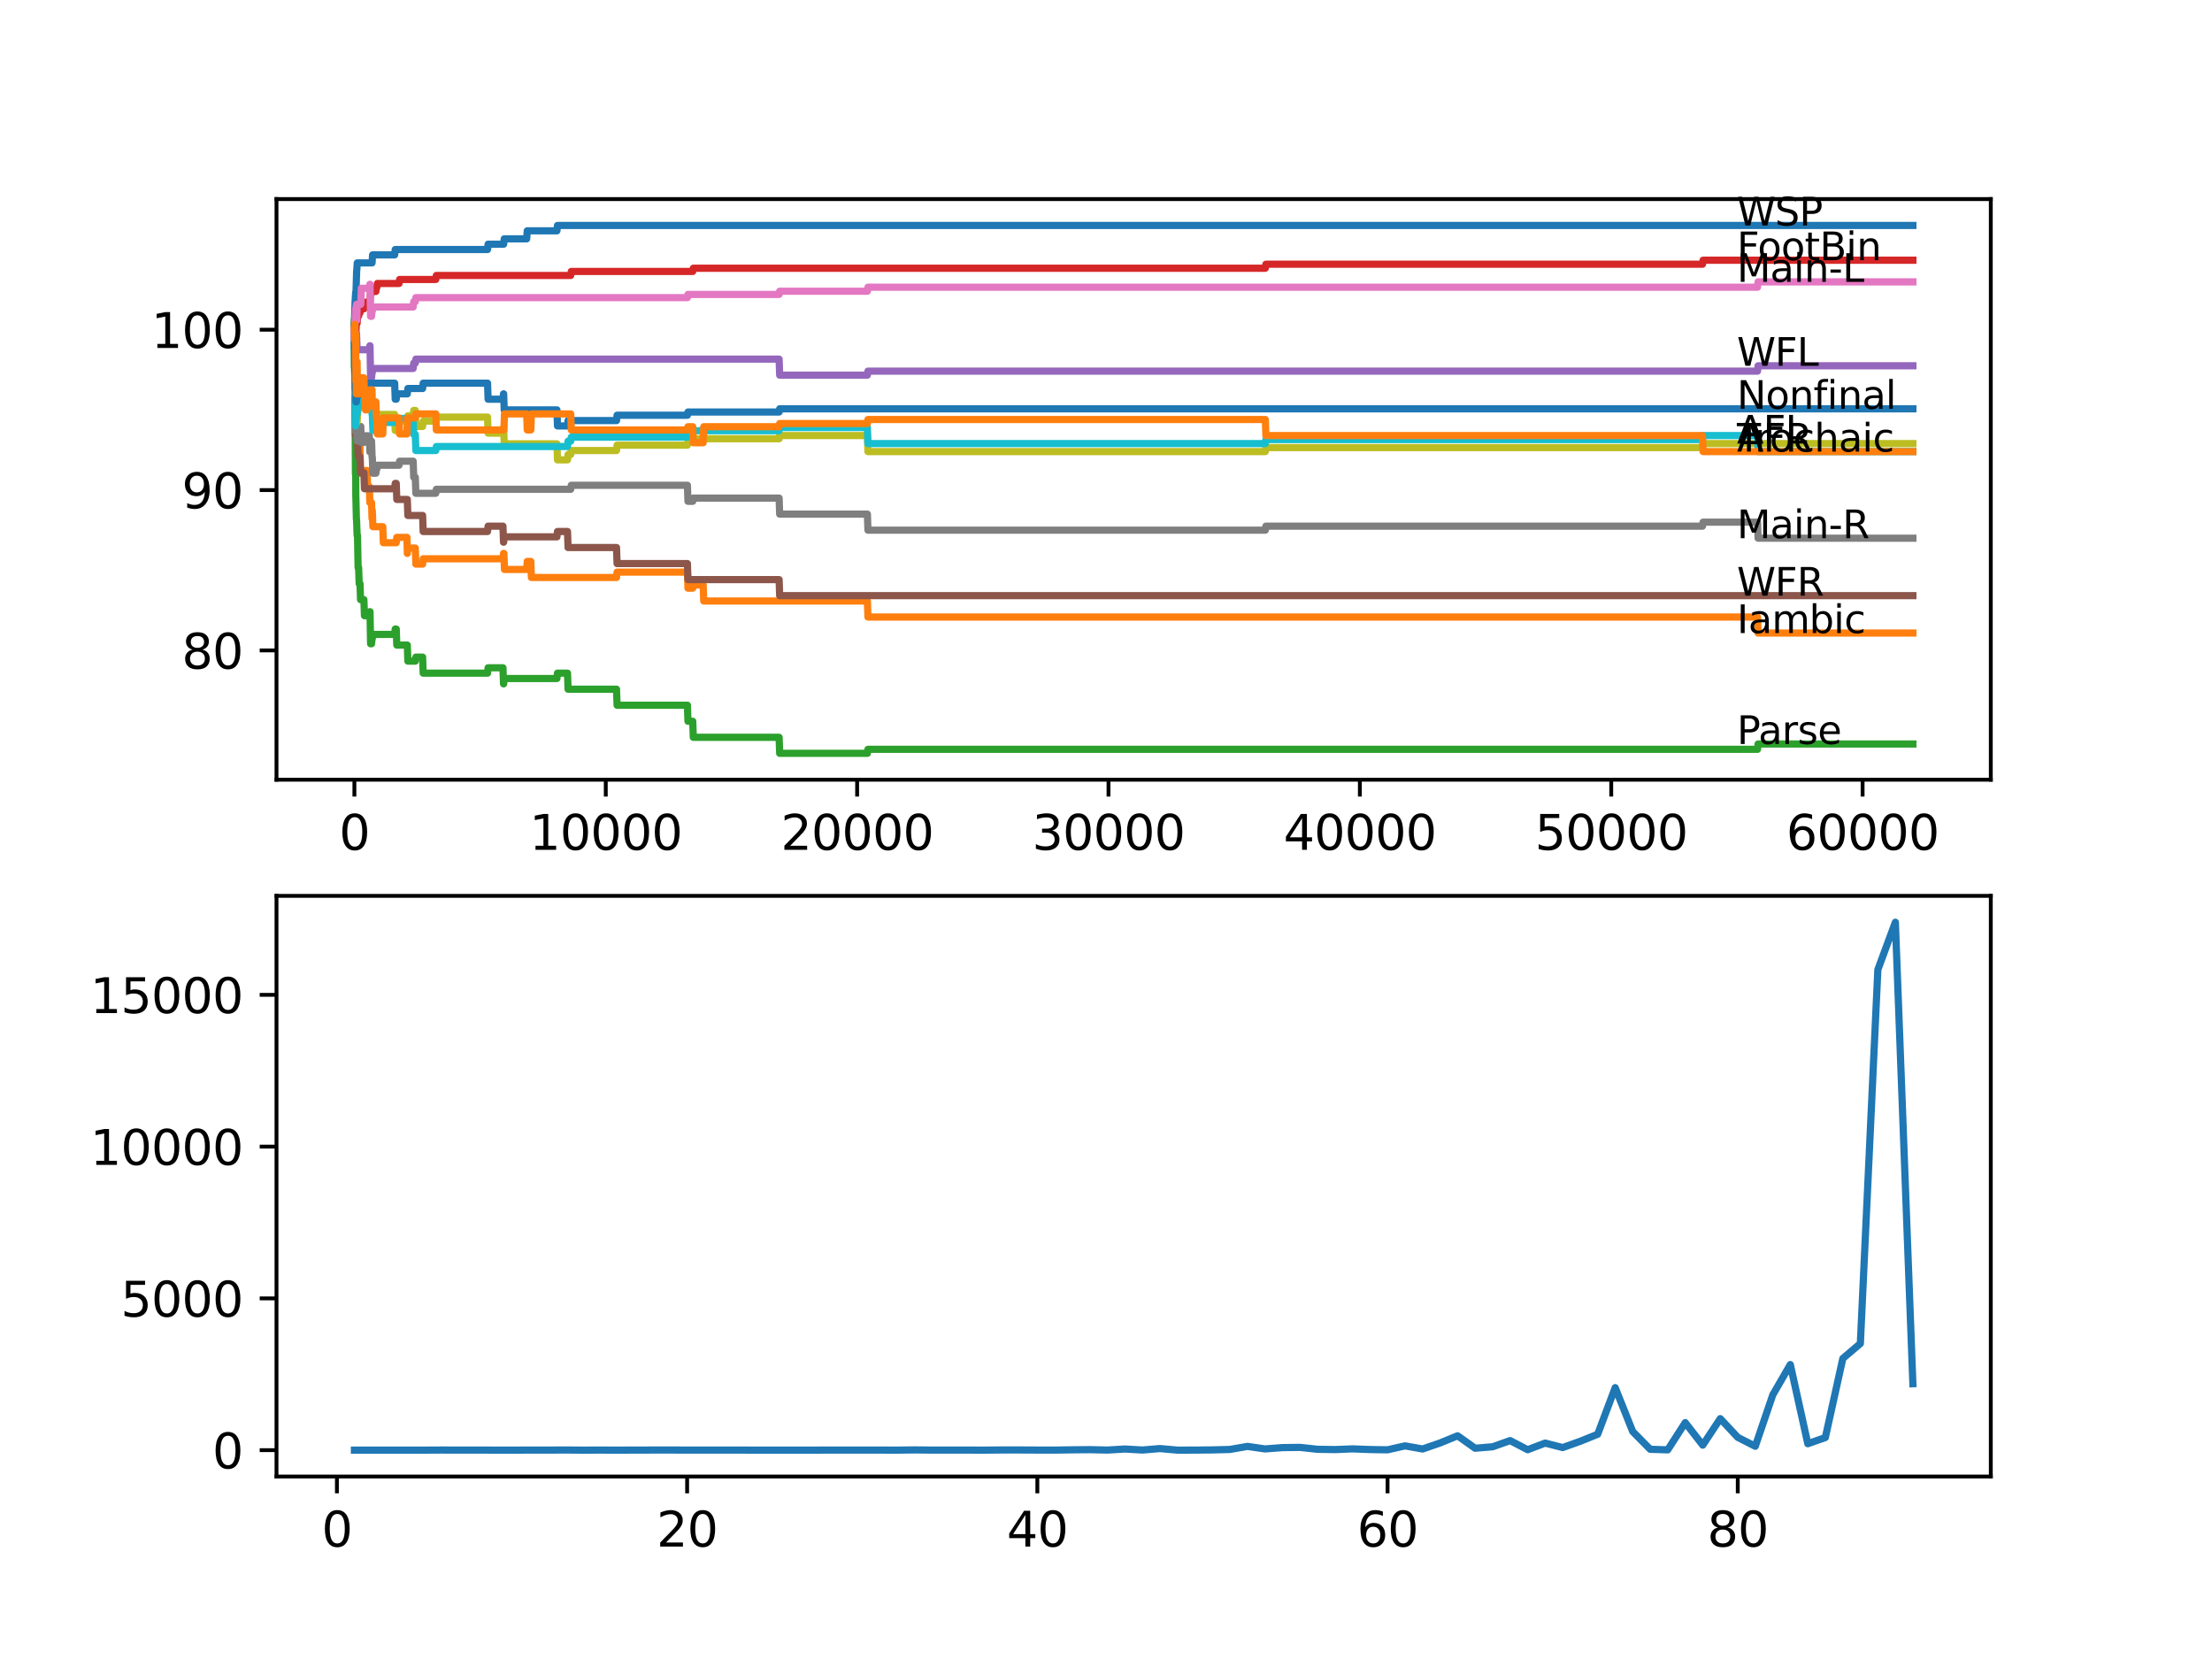 <?xml version="1.0" encoding="utf-8" standalone="no"?>
<!DOCTYPE svg PUBLIC "-//W3C//DTD SVG 1.1//EN"
  "http://www.w3.org/Graphics/SVG/1.1/DTD/svg11.dtd">
<svg xmlns:xlink="http://www.w3.org/1999/xlink" width="460.8pt" height="345.6pt" viewBox="0 0 460.8 345.6" xmlns="http://www.w3.org/2000/svg" version="1.1">
 <defs>
  <style type="text/css">*{stroke-linejoin: round; stroke-linecap: butt}</style>
 </defs>
 <g id="figure_1">
  <g id="patch_1">
   <path d="M 0 345.6 
L 460.8 345.6 
L 460.8 0 
L 0 0 
z
" style="fill: #ffffff"/>
  </g>
  <g id="axes_1">
   <g id="patch_2">
    <path d="M 57.6 162.432 
L 414.72 162.432 
L 414.72 41.472 
L 57.6 41.472 
z
" style="fill: #ffffff"/>
   </g>
   <g id="matplotlib.axis_1">
    <g id="xtick_1">
     <g id="line2d_1">
      <defs>
       <path id="m3bd0bff262" d="M 0 0 
L 0 3.5 
" style="stroke: #000000; stroke-width: 0.8"/>
      </defs>
      <g>
       <use xlink:href="#m3bd0bff262" x="73.827" y="162.432" style="stroke: #000000; stroke-width: 0.8"/>
      </g>
     </g>
     <g id="text_1">
      <!-- 0 -->
      <g transform="translate(70.646 177.03)scale(0.1 -0.1)">
       <defs>
        <path id="DejaVuSans-30" d="M 2034 4250 
Q 1547 4250 1301 3770 
Q 1056 3291 1056 2328 
Q 1056 1369 1301 889 
Q 1547 409 2034 409 
Q 2525 409 2770 889 
Q 3016 1369 3016 2328 
Q 3016 3291 2770 3770 
Q 2525 4250 2034 4250 
z
M 2034 4750 
Q 2819 4750 3233 4129 
Q 3647 3509 3647 2328 
Q 3647 1150 3233 529 
Q 2819 -91 2034 -91 
Q 1250 -91 836 529 
Q 422 1150 422 2328 
Q 422 3509 836 4129 
Q 1250 4750 2034 4750 
z
" transform="scale(0.016)"/>
       </defs>
       <use xlink:href="#DejaVuSans-30"/>
      </g>
     </g>
    </g>
    <g id="xtick_2">
     <g id="line2d_2">
      <g>
       <use xlink:href="#m3bd0bff262" x="126.192" y="162.432" style="stroke: #000000; stroke-width: 0.8"/>
      </g>
     </g>
     <g id="text_2">
      <!-- 10000 -->
      <g transform="translate(110.286 177.03)scale(0.1 -0.1)">
       <defs>
        <path id="DejaVuSans-31" d="M 794 531 
L 1825 531 
L 1825 4091 
L 703 3866 
L 703 4441 
L 1819 4666 
L 2450 4666 
L 2450 531 
L 3481 531 
L 3481 0 
L 794 0 
L 794 531 
z
" transform="scale(0.016)"/>
       </defs>
       <use xlink:href="#DejaVuSans-31"/>
       <use xlink:href="#DejaVuSans-30" x="63.623"/>
       <use xlink:href="#DejaVuSans-30" x="127.246"/>
       <use xlink:href="#DejaVuSans-30" x="190.869"/>
       <use xlink:href="#DejaVuSans-30" x="254.492"/>
      </g>
     </g>
    </g>
    <g id="xtick_3">
     <g id="line2d_3">
      <g>
       <use xlink:href="#m3bd0bff262" x="178.556" y="162.432" style="stroke: #000000; stroke-width: 0.8"/>
      </g>
     </g>
     <g id="text_3">
      <!-- 20000 -->
      <g transform="translate(162.65 177.03)scale(0.1 -0.1)">
       <defs>
        <path id="DejaVuSans-32" d="M 1228 531 
L 3431 531 
L 3431 0 
L 469 0 
L 469 531 
Q 828 903 1448 1529 
Q 2069 2156 2228 2338 
Q 2531 2678 2651 2914 
Q 2772 3150 2772 3378 
Q 2772 3750 2511 3984 
Q 2250 4219 1831 4219 
Q 1534 4219 1204 4116 
Q 875 4013 500 3803 
L 500 4441 
Q 881 4594 1212 4672 
Q 1544 4750 1819 4750 
Q 2544 4750 2975 4387 
Q 3406 4025 3406 3419 
Q 3406 3131 3298 2873 
Q 3191 2616 2906 2266 
Q 2828 2175 2409 1742 
Q 1991 1309 1228 531 
z
" transform="scale(0.016)"/>
       </defs>
       <use xlink:href="#DejaVuSans-32"/>
       <use xlink:href="#DejaVuSans-30" x="63.623"/>
       <use xlink:href="#DejaVuSans-30" x="127.246"/>
       <use xlink:href="#DejaVuSans-30" x="190.869"/>
       <use xlink:href="#DejaVuSans-30" x="254.492"/>
      </g>
     </g>
    </g>
    <g id="xtick_4">
     <g id="line2d_4">
      <g>
       <use xlink:href="#m3bd0bff262" x="230.921" y="162.432" style="stroke: #000000; stroke-width: 0.8"/>
      </g>
     </g>
     <g id="text_4">
      <!-- 30000 -->
      <g transform="translate(215.015 177.03)scale(0.1 -0.1)">
       <defs>
        <path id="DejaVuSans-33" d="M 2597 2516 
Q 3050 2419 3304 2112 
Q 3559 1806 3559 1356 
Q 3559 666 3084 287 
Q 2609 -91 1734 -91 
Q 1441 -91 1130 -33 
Q 819 25 488 141 
L 488 750 
Q 750 597 1062 519 
Q 1375 441 1716 441 
Q 2309 441 2620 675 
Q 2931 909 2931 1356 
Q 2931 1769 2642 2001 
Q 2353 2234 1838 2234 
L 1294 2234 
L 1294 2753 
L 1863 2753 
Q 2328 2753 2575 2939 
Q 2822 3125 2822 3475 
Q 2822 3834 2567 4026 
Q 2313 4219 1838 4219 
Q 1578 4219 1281 4162 
Q 984 4106 628 3988 
L 628 4550 
Q 988 4650 1302 4700 
Q 1616 4750 1894 4750 
Q 2613 4750 3031 4423 
Q 3450 4097 3450 3541 
Q 3450 3153 3228 2886 
Q 3006 2619 2597 2516 
z
" transform="scale(0.016)"/>
       </defs>
       <use xlink:href="#DejaVuSans-33"/>
       <use xlink:href="#DejaVuSans-30" x="63.623"/>
       <use xlink:href="#DejaVuSans-30" x="127.246"/>
       <use xlink:href="#DejaVuSans-30" x="190.869"/>
       <use xlink:href="#DejaVuSans-30" x="254.492"/>
      </g>
     </g>
    </g>
    <g id="xtick_5">
     <g id="line2d_5">
      <g>
       <use xlink:href="#m3bd0bff262" x="283.285" y="162.432" style="stroke: #000000; stroke-width: 0.8"/>
      </g>
     </g>
     <g id="text_5">
      <!-- 40000 -->
      <g transform="translate(267.379 177.03)scale(0.1 -0.1)">
       <defs>
        <path id="DejaVuSans-34" d="M 2419 4116 
L 825 1625 
L 2419 1625 
L 2419 4116 
z
M 2253 4666 
L 3047 4666 
L 3047 1625 
L 3713 1625 
L 3713 1100 
L 3047 1100 
L 3047 0 
L 2419 0 
L 2419 1100 
L 313 1100 
L 313 1709 
L 2253 4666 
z
" transform="scale(0.016)"/>
       </defs>
       <use xlink:href="#DejaVuSans-34"/>
       <use xlink:href="#DejaVuSans-30" x="63.623"/>
       <use xlink:href="#DejaVuSans-30" x="127.246"/>
       <use xlink:href="#DejaVuSans-30" x="190.869"/>
       <use xlink:href="#DejaVuSans-30" x="254.492"/>
      </g>
     </g>
    </g>
    <g id="xtick_6">
     <g id="line2d_6">
      <g>
       <use xlink:href="#m3bd0bff262" x="335.65" y="162.432" style="stroke: #000000; stroke-width: 0.8"/>
      </g>
     </g>
     <g id="text_6">
      <!-- 50000 -->
      <g transform="translate(319.744 177.03)scale(0.1 -0.1)">
       <defs>
        <path id="DejaVuSans-35" d="M 691 4666 
L 3169 4666 
L 3169 4134 
L 1269 4134 
L 1269 2991 
Q 1406 3038 1543 3061 
Q 1681 3084 1819 3084 
Q 2600 3084 3056 2656 
Q 3513 2228 3513 1497 
Q 3513 744 3044 326 
Q 2575 -91 1722 -91 
Q 1428 -91 1123 -41 
Q 819 9 494 109 
L 494 744 
Q 775 591 1075 516 
Q 1375 441 1709 441 
Q 2250 441 2565 725 
Q 2881 1009 2881 1497 
Q 2881 1984 2565 2268 
Q 2250 2553 1709 2553 
Q 1456 2553 1204 2497 
Q 953 2441 691 2322 
L 691 4666 
z
" transform="scale(0.016)"/>
       </defs>
       <use xlink:href="#DejaVuSans-35"/>
       <use xlink:href="#DejaVuSans-30" x="63.623"/>
       <use xlink:href="#DejaVuSans-30" x="127.246"/>
       <use xlink:href="#DejaVuSans-30" x="190.869"/>
       <use xlink:href="#DejaVuSans-30" x="254.492"/>
      </g>
     </g>
    </g>
    <g id="xtick_7">
     <g id="line2d_7">
      <g>
       <use xlink:href="#m3bd0bff262" x="388.014" y="162.432" style="stroke: #000000; stroke-width: 0.8"/>
      </g>
     </g>
     <g id="text_7">
      <!-- 60000 -->
      <g transform="translate(372.108 177.03)scale(0.1 -0.1)">
       <defs>
        <path id="DejaVuSans-36" d="M 2113 2584 
Q 1688 2584 1439 2293 
Q 1191 2003 1191 1497 
Q 1191 994 1439 701 
Q 1688 409 2113 409 
Q 2538 409 2786 701 
Q 3034 994 3034 1497 
Q 3034 2003 2786 2293 
Q 2538 2584 2113 2584 
z
M 3366 4563 
L 3366 3988 
Q 3128 4100 2886 4159 
Q 2644 4219 2406 4219 
Q 1781 4219 1451 3797 
Q 1122 3375 1075 2522 
Q 1259 2794 1537 2939 
Q 1816 3084 2150 3084 
Q 2853 3084 3261 2657 
Q 3669 2231 3669 1497 
Q 3669 778 3244 343 
Q 2819 -91 2113 -91 
Q 1303 -91 875 529 
Q 447 1150 447 2328 
Q 447 3434 972 4092 
Q 1497 4750 2381 4750 
Q 2619 4750 2861 4703 
Q 3103 4656 3366 4563 
z
" transform="scale(0.016)"/>
       </defs>
       <use xlink:href="#DejaVuSans-36"/>
       <use xlink:href="#DejaVuSans-30" x="63.623"/>
       <use xlink:href="#DejaVuSans-30" x="127.246"/>
       <use xlink:href="#DejaVuSans-30" x="190.869"/>
       <use xlink:href="#DejaVuSans-30" x="254.492"/>
      </g>
     </g>
    </g>
   </g>
   <g id="matplotlib.axis_2">
    <g id="ytick_1">
     <g id="line2d_8">
      <defs>
       <path id="m320daaa78d" d="M 0 0 
L -3.5 0 
" style="stroke: #000000; stroke-width: 0.8"/>
      </defs>
      <g>
       <use xlink:href="#m320daaa78d" x="57.6" y="135.498" style="stroke: #000000; stroke-width: 0.8"/>
      </g>
     </g>
     <g id="text_8">
      <!-- 80 -->
      <g transform="translate(37.875 139.297)scale(0.1 -0.1)">
       <defs>
        <path id="DejaVuSans-38" d="M 2034 2216 
Q 1584 2216 1326 1975 
Q 1069 1734 1069 1313 
Q 1069 891 1326 650 
Q 1584 409 2034 409 
Q 2484 409 2743 651 
Q 3003 894 3003 1313 
Q 3003 1734 2745 1975 
Q 2488 2216 2034 2216 
z
M 1403 2484 
Q 997 2584 770 2862 
Q 544 3141 544 3541 
Q 544 4100 942 4425 
Q 1341 4750 2034 4750 
Q 2731 4750 3128 4425 
Q 3525 4100 3525 3541 
Q 3525 3141 3298 2862 
Q 3072 2584 2669 2484 
Q 3125 2378 3379 2068 
Q 3634 1759 3634 1313 
Q 3634 634 3220 271 
Q 2806 -91 2034 -91 
Q 1263 -91 848 271 
Q 434 634 434 1313 
Q 434 1759 690 2068 
Q 947 2378 1403 2484 
z
M 1172 3481 
Q 1172 3119 1398 2916 
Q 1625 2713 2034 2713 
Q 2441 2713 2670 2916 
Q 2900 3119 2900 3481 
Q 2900 3844 2670 4047 
Q 2441 4250 2034 4250 
Q 1625 4250 1398 4047 
Q 1172 3844 1172 3481 
z
" transform="scale(0.016)"/>
       </defs>
       <use xlink:href="#DejaVuSans-38"/>
       <use xlink:href="#DejaVuSans-30" x="63.623"/>
      </g>
     </g>
    </g>
    <g id="ytick_2">
     <g id="line2d_9">
      <g>
       <use xlink:href="#m320daaa78d" x="57.6" y="102.091" style="stroke: #000000; stroke-width: 0.8"/>
      </g>
     </g>
     <g id="text_9">
      <!-- 90 -->
      <g transform="translate(37.875 105.89)scale(0.1 -0.1)">
       <defs>
        <path id="DejaVuSans-39" d="M 703 97 
L 703 672 
Q 941 559 1184 500 
Q 1428 441 1663 441 
Q 2288 441 2617 861 
Q 2947 1281 2994 2138 
Q 2813 1869 2534 1725 
Q 2256 1581 1919 1581 
Q 1219 1581 811 2004 
Q 403 2428 403 3163 
Q 403 3881 828 4315 
Q 1253 4750 1959 4750 
Q 2769 4750 3195 4129 
Q 3622 3509 3622 2328 
Q 3622 1225 3098 567 
Q 2575 -91 1691 -91 
Q 1453 -91 1209 -44 
Q 966 3 703 97 
z
M 1959 2075 
Q 2384 2075 2632 2365 
Q 2881 2656 2881 3163 
Q 2881 3666 2632 3958 
Q 2384 4250 1959 4250 
Q 1534 4250 1286 3958 
Q 1038 3666 1038 3163 
Q 1038 2656 1286 2365 
Q 1534 2075 1959 2075 
z
" transform="scale(0.016)"/>
       </defs>
       <use xlink:href="#DejaVuSans-39"/>
       <use xlink:href="#DejaVuSans-30" x="63.623"/>
      </g>
     </g>
    </g>
    <g id="ytick_3">
     <g id="line2d_10">
      <g>
       <use xlink:href="#m320daaa78d" x="57.6" y="68.685" style="stroke: #000000; stroke-width: 0.8"/>
      </g>
     </g>
     <g id="text_10">
      <!-- 100 -->
      <g transform="translate(31.512 72.484)scale(0.1 -0.1)">
       <use xlink:href="#DejaVuSans-31"/>
       <use xlink:href="#DejaVuSans-30" x="63.623"/>
       <use xlink:href="#DejaVuSans-30" x="127.246"/>
      </g>
     </g>
    </g>
   </g>
   <g id="line2d_11">
    <path d="M 73.833 67.571 
L 73.964 62.838 
L 73.974 62.838 
L 74.095 60.89 
L 74.163 60.89 
L 74.294 56.435 
L 74.309 56.435 
L 74.424 54.765 
L 77.503 54.765 
L 77.619 53.095 
L 82.216 53.095 
L 82.331 51.981 
L 101.565 51.981 
L 101.68 50.868 
L 104.922 50.868 
L 105.037 49.754 
L 109.718 49.754 
L 109.833 48.084 
L 116.018 48.084 
L 116.133 46.97 
L 398.487 46.97 
L 398.487 46.97 
" clip-path="url(#p0aa794705d)" style="fill: none; stroke: #1f77b4; stroke-width: 1.5; stroke-linecap: square"/>
   </g>
   <g id="line2d_12">
    <path d="M 73.833 68.685 
L 73.838 68.685 
L 73.932 75.644 
L 73.958 74.809 
L 73.974 74.809 
L 74.058 73.974 
L 74.063 77.315 
L 74.068 77.315 
L 74.089 77.315 
L 74.205 88.227 
L 74.21 86.557 
L 74.231 86.557 
L 74.241 85.444 
L 74.252 92.125 
L 74.325 88.784 
L 74.44 92.125 
L 74.477 92.125 
L 74.597 90.343 
L 74.686 90.343 
L 74.707 93.684 
L 74.801 93.016 
L 74.98 93.016 
L 75.095 98.583 
L 75.807 98.583 
L 75.922 98.027 
L 76.456 98.027 
L 76.571 101.367 
L 76.933 101.367 
L 77.048 104.708 
L 77.399 104.708 
L 77.503 108.049 
L 77.509 106.378 
L 77.561 106.378 
L 77.676 109.719 
L 79.739 109.719 
L 79.855 113.06 
L 82.546 113.06 
L 82.661 111.946 
L 84.777 111.946 
L 84.85 115.287 
L 84.887 114.173 
L 86.515 114.173 
L 86.631 117.514 
L 88.039 117.514 
L 88.154 116.4 
L 104.775 116.4 
L 104.89 115.287 
L 104.974 115.287 
L 105.089 118.627 
L 109.718 118.627 
L 109.833 116.957 
L 110.582 116.957 
L 110.697 120.298 
L 128.433 120.298 
L 128.548 119.184 
L 143.2 119.184 
L 143.315 122.525 
L 144.31 122.525 
L 144.425 121.857 
L 146.483 121.857 
L 146.598 125.197 
L 180.693 125.197 
L 180.808 128.538 
L 366.126 128.538 
L 366.241 131.879 
L 398.487 131.879 
L 398.487 131.879 
" clip-path="url(#p0aa794705d)" style="fill: none; stroke: #ff7f0e; stroke-width: 1.5; stroke-linecap: square"/>
   </g>
   <g id="line2d_13">
    <path d="M 73.833 67.571 
L 73.838 66.457 
L 73.854 76.479 
L 73.906 73.696 
L 74.047 98.751 
L 74.053 97.637 
L 74.058 97.637 
L 74.105 96.802 
L 74.121 103.483 
L 74.131 103.483 
L 74.246 108.216 
L 74.278 108.216 
L 74.393 111.556 
L 74.477 111.556 
L 74.597 118.238 
L 74.707 118.238 
L 74.822 121.578 
L 74.995 121.578 
L 75.11 124.919 
L 75.807 124.919 
L 75.922 128.26 
L 76.933 128.26 
L 77.048 127.425 
L 77.079 127.425 
L 77.2 134.106 
L 77.399 134.106 
L 77.514 132.992 
L 77.561 132.992 
L 77.676 132.157 
L 82.216 132.157 
L 82.331 131.044 
L 82.546 131.044 
L 82.661 134.384 
L 84.85 134.384 
L 84.965 137.725 
L 86.515 137.725 
L 86.631 136.89 
L 88.039 136.89 
L 88.154 140.23 
L 101.565 140.23 
L 101.68 139.117 
L 104.775 139.117 
L 104.89 142.458 
L 104.922 142.458 
L 105.037 141.344 
L 116.018 141.344 
L 116.133 140.23 
L 118.222 140.23 
L 118.337 143.571 
L 128.433 143.571 
L 128.548 146.912 
L 143.2 146.912 
L 143.315 150.252 
L 144.31 150.252 
L 144.425 153.593 
L 162.303 153.593 
L 162.418 156.934 
L 180.693 156.934 
L 180.808 156.099 
L 366.126 156.099 
L 366.241 154.985 
L 398.487 154.985 
L 398.487 154.985 
" clip-path="url(#p0aa794705d)" style="fill: none; stroke: #2ca02c; stroke-width: 1.5; stroke-linecap: square"/>
   </g>
   <g id="line2d_14">
    <path d="M 73.833 72.025 
L 73.843 72.025 
L 73.969 68.685 
L 73.99 68.685 
L 74.074 72.025 
L 74.1 70.355 
L 74.225 67.348 
L 74.393 67.348 
L 74.513 65.845 
L 74.707 65.845 
L 74.822 65.177 
L 74.985 65.177 
L 75.1 64.342 
L 75.807 64.342 
L 75.922 63.785 
L 76.016 63.785 
L 76.132 62.95 
L 77.079 62.95 
L 77.2 60.723 
L 78.299 60.723 
L 78.415 59.887 
L 78.498 59.887 
L 78.614 59.052 
L 83.127 59.052 
L 83.243 58.217 
L 90.783 58.217 
L 90.898 57.382 
L 118.892 57.382 
L 119.008 56.547 
L 144.31 56.547 
L 144.425 55.879 
L 263.591 55.879 
L 263.706 55.043 
L 354.663 55.043 
L 354.779 54.208 
L 398.487 54.208 
L 398.487 54.208 
" clip-path="url(#p0aa794705d)" style="fill: none; stroke: #d62728; stroke-width: 1.5; stroke-linecap: square"/>
   </g>
   <g id="line2d_15">
    <path d="M 73.833 68.685 
L 73.848 68.685 
L 73.854 72.025 
L 73.958 71.19 
L 74.058 71.19 
L 74.178 69.52 
L 74.278 69.52 
L 74.393 72.86 
L 76.933 72.86 
L 77.048 72.025 
L 77.079 72.025 
L 77.2 78.707 
L 77.399 78.707 
L 77.514 77.593 
L 77.561 77.593 
L 77.676 76.758 
L 86.07 76.758 
L 86.186 75.644 
L 86.515 75.644 
L 86.631 74.809 
L 162.303 74.809 
L 162.418 78.15 
L 180.693 78.15 
L 180.808 77.315 
L 366.126 77.315 
L 366.241 76.201 
L 398.487 76.201 
L 398.487 76.201 
" clip-path="url(#p0aa794705d)" style="fill: none; stroke: #9467bd; stroke-width: 1.5; stroke-linecap: square"/>
   </g>
   <g id="line2d_16">
    <path d="M 73.833 67.571 
L 73.843 67.571 
L 73.969 78.15 
L 73.974 78.15 
L 73.979 77.315 
L 74.016 87.337 
L 74.026 87.337 
L 74.032 87.337 
L 74.047 90.677 
L 74.142 89.564 
L 74.163 89.564 
L 74.231 88.45 
L 74.236 91.791 
L 74.262 91.791 
L 74.493 91.791 
L 74.608 95.131 
L 74.995 95.131 
L 75.11 98.472 
L 75.807 98.472 
L 75.922 101.813 
L 82.216 101.813 
L 82.331 100.699 
L 82.546 100.699 
L 82.661 104.04 
L 84.85 104.04 
L 84.965 107.381 
L 88.039 107.381 
L 88.154 110.721 
L 101.565 110.721 
L 101.68 109.608 
L 104.775 109.608 
L 104.89 112.948 
L 104.922 112.948 
L 105.037 111.835 
L 116.018 111.835 
L 116.133 110.721 
L 118.222 110.721 
L 118.337 114.062 
L 128.433 114.062 
L 128.548 117.403 
L 143.2 117.403 
L 143.315 120.743 
L 162.303 120.743 
L 162.418 124.084 
L 398.487 124.084 
L 398.487 124.084 
" clip-path="url(#p0aa794705d)" style="fill: none; stroke: #8c564b; stroke-width: 1.5; stroke-linecap: square"/>
   </g>
   <g id="line2d_17">
    <path d="M 73.833 68.685 
L 73.854 70.912 
L 73.948 66.736 
L 73.99 66.736 
L 74.115 64.23 
L 74.157 64.23 
L 74.273 63.395 
L 74.278 63.395 
L 74.335 66.736 
L 74.388 63.395 
L 75.158 63.395 
L 75.273 60.054 
L 76.933 60.054 
L 77.048 59.219 
L 77.079 59.219 
L 77.2 65.901 
L 77.399 65.901 
L 77.514 64.787 
L 77.561 64.787 
L 77.676 63.952 
L 86.07 63.952 
L 86.186 62.838 
L 86.515 62.838 
L 86.631 62.003 
L 143.2 62.003 
L 143.315 61.335 
L 162.303 61.335 
L 162.418 60.667 
L 180.693 60.667 
L 180.808 59.832 
L 366.126 59.832 
L 366.241 58.718 
L 398.487 58.718 
L 398.487 58.718 
" clip-path="url(#p0aa794705d)" style="fill: none; stroke: #e377c2; stroke-width: 1.5; stroke-linecap: square"/>
   </g>
   <g id="line2d_18">
    <path d="M 73.833 72.025 
L 73.953 80.934 
L 73.958 80.934 
L 73.99 79.82 
L 74.037 86.501 
L 74.042 86.501 
L 74.058 86.501 
L 74.074 89.842 
L 74.136 86 
L 74.173 89.341 
L 74.215 89.341 
L 74.33 88.506 
L 74.335 88.506 
L 74.393 91.846 
L 74.445 91.011 
L 74.477 91.011 
L 74.592 90.343 
L 74.707 90.343 
L 74.822 89.675 
L 74.985 89.675 
L 75.1 88.84 
L 75.158 88.84 
L 75.273 92.181 
L 75.807 92.181 
L 75.922 91.624 
L 76.016 91.624 
L 76.132 90.789 
L 76.933 90.789 
L 77.048 94.129 
L 77.079 94.129 
L 77.2 91.902 
L 77.399 91.902 
L 77.514 95.243 
L 77.561 95.243 
L 77.676 98.583 
L 78.299 98.583 
L 78.415 97.748 
L 78.498 97.748 
L 78.614 96.913 
L 83.127 96.913 
L 83.243 96.078 
L 86.07 96.078 
L 86.186 99.419 
L 86.515 99.419 
L 86.631 102.759 
L 90.783 102.759 
L 90.898 101.924 
L 118.892 101.924 
L 119.008 101.089 
L 143.2 101.089 
L 143.315 104.43 
L 144.31 104.43 
L 144.425 103.762 
L 162.303 103.762 
L 162.418 107.102 
L 180.693 107.102 
L 180.808 110.443 
L 263.591 110.443 
L 263.706 109.608 
L 354.663 109.608 
L 354.779 108.773 
L 366.126 108.773 
L 366.241 112.113 
L 398.487 112.113 
L 398.487 112.113 
" clip-path="url(#p0aa794705d)" style="fill: none; stroke: #7f7f7f; stroke-width: 1.5; stroke-linecap: square"/>
   </g>
   <g id="line2d_19">
    <path d="M 73.833 72.025 
L 73.953 80.934 
L 73.958 80.934 
L 74.047 78.15 
L 73.979 82.047 
L 74.058 81.49 
L 74.136 79.876 
L 74.173 86.557 
L 74.215 86.557 
L 74.278 84.608 
L 74.283 87.949 
L 74.314 87.949 
L 74.393 87.949 
L 74.519 85.332 
L 74.707 85.332 
L 74.822 84.664 
L 74.985 84.664 
L 75.105 82.715 
L 75.807 82.715 
L 75.922 82.159 
L 76.016 82.159 
L 76.132 81.323 
L 76.933 81.323 
L 77.048 84.664 
L 77.561 84.664 
L 77.676 88.005 
L 78.299 88.005 
L 78.415 87.17 
L 78.498 87.17 
L 78.614 86.334 
L 82.216 86.334 
L 82.331 89.675 
L 82.546 89.675 
L 82.661 88.561 
L 83.127 88.561 
L 83.243 87.726 
L 84.85 87.726 
L 84.965 86.613 
L 86.07 86.613 
L 86.186 85.499 
L 86.515 85.499 
L 86.631 88.84 
L 88.039 88.84 
L 88.154 87.726 
L 90.783 87.726 
L 90.898 86.891 
L 101.565 86.891 
L 101.68 90.232 
L 104.775 90.232 
L 104.89 89.118 
L 104.922 89.118 
L 105.037 92.459 
L 116.018 92.459 
L 116.133 95.8 
L 118.222 95.8 
L 118.337 94.686 
L 118.892 94.686 
L 119.008 93.851 
L 128.433 93.851 
L 128.548 92.737 
L 143.2 92.737 
L 143.315 92.069 
L 144.31 92.069 
L 144.425 91.401 
L 162.303 91.401 
L 162.418 90.733 
L 180.693 90.733 
L 180.808 94.074 
L 263.591 94.074 
L 263.706 93.238 
L 354.663 93.238 
L 354.779 92.403 
L 398.487 92.403 
L 398.487 92.403 
" clip-path="url(#p0aa794705d)" style="fill: none; stroke: #bcbd22; stroke-width: 1.5; stroke-linecap: square"/>
   </g>
   <g id="line2d_20">
    <path d="M 73.833 72.025 
L 73.953 79.82 
L 73.958 79.82 
L 73.99 78.707 
L 73.995 82.047 
L 74.047 82.047 
L 74.074 88.729 
L 74.163 87.114 
L 74.215 87.114 
L 74.33 86.279 
L 74.393 86.279 
L 74.513 84.775 
L 74.707 84.775 
L 74.822 84.107 
L 74.985 84.107 
L 75.1 83.272 
L 75.807 83.272 
L 75.922 82.715 
L 76.016 82.715 
L 76.132 81.88 
L 76.933 81.88 
L 77.048 85.221 
L 77.079 85.221 
L 77.2 82.994 
L 77.399 82.994 
L 77.514 86.334 
L 77.561 86.334 
L 77.676 89.675 
L 78.299 89.675 
L 78.415 88.84 
L 78.498 88.84 
L 78.614 88.005 
L 83.127 88.005 
L 83.243 87.17 
L 86.07 87.17 
L 86.186 90.51 
L 86.515 90.51 
L 86.631 93.851 
L 90.783 93.851 
L 90.898 93.016 
L 118.222 93.016 
L 118.337 91.902 
L 118.892 91.902 
L 119.008 91.067 
L 143.2 91.067 
L 143.315 90.399 
L 144.31 90.399 
L 144.425 89.731 
L 162.303 89.731 
L 162.418 89.063 
L 180.693 89.063 
L 180.808 92.403 
L 263.591 92.403 
L 263.706 91.568 
L 354.663 91.568 
L 354.779 90.733 
L 366.126 90.733 
L 366.241 94.074 
L 398.487 94.074 
L 398.487 94.074 
" clip-path="url(#p0aa794705d)" style="fill: none; stroke: #17becf; stroke-width: 1.5; stroke-linecap: square"/>
   </g>
   <g id="line2d_21">
    <path d="M 73.833 72.025 
L 73.843 72.025 
L 73.885 70.912 
L 73.906 77.593 
L 73.932 75.366 
L 73.979 80.934 
L 74.042 77.036 
L 74.047 77.036 
L 74.168 83.718 
L 74.231 83.718 
L 74.346 82.604 
L 74.493 82.604 
L 74.608 81.49 
L 74.995 81.49 
L 75.11 80.377 
L 75.807 80.377 
L 75.922 79.82 
L 82.216 79.82 
L 82.331 83.161 
L 82.546 83.161 
L 82.661 82.047 
L 84.85 82.047 
L 84.965 80.934 
L 88.039 80.934 
L 88.154 79.82 
L 101.565 79.82 
L 101.68 83.161 
L 104.775 83.161 
L 104.89 82.047 
L 104.922 82.047 
L 105.037 85.388 
L 116.018 85.388 
L 116.133 88.729 
L 118.222 88.729 
L 118.337 87.615 
L 128.433 87.615 
L 128.548 86.501 
L 143.2 86.501 
L 143.315 85.833 
L 162.303 85.833 
L 162.418 85.165 
L 398.487 85.165 
L 398.487 85.165 
" clip-path="url(#p0aa794705d)" style="fill: none; stroke: #1f77b4; stroke-width: 1.5; stroke-linecap: square"/>
   </g>
   <g id="line2d_22">
    <path d="M 73.833 68.685 
L 73.838 68.685 
L 73.932 67.571 
L 73.906 70.912 
L 73.937 70.912 
L 73.974 70.912 
L 74.063 69.52 
L 74.089 76.201 
L 74.1 69.52 
L 74.136 79.542 
L 74.199 75.366 
L 74.205 75.366 
L 74.241 82.047 
L 74.32 78.707 
L 74.325 78.707 
L 74.393 75.366 
L 74.435 78.707 
L 74.477 78.707 
L 74.592 82.047 
L 74.686 82.047 
L 74.707 78.707 
L 74.796 82.047 
L 74.98 82.047 
L 75.095 78.707 
L 75.807 78.707 
L 75.922 82.047 
L 76.016 82.047 
L 76.132 85.388 
L 76.456 85.388 
L 76.571 82.047 
L 76.933 82.047 
L 77.048 81.212 
L 77.503 81.212 
L 77.561 84.553 
L 77.613 83.718 
L 78.299 83.718 
L 78.415 87.058 
L 78.498 87.058 
L 78.614 90.399 
L 79.739 90.399 
L 79.855 87.058 
L 83.127 87.058 
L 83.243 90.399 
L 84.777 90.399 
L 84.892 87.058 
L 86.515 87.058 
L 86.631 86.223 
L 90.783 86.223 
L 90.898 89.564 
L 104.974 89.564 
L 105.089 86.223 
L 109.718 86.223 
L 109.833 89.564 
L 110.582 89.564 
L 110.697 86.223 
L 118.892 86.223 
L 119.008 89.564 
L 143.2 89.564 
L 143.315 88.896 
L 144.31 88.896 
L 144.425 92.236 
L 146.483 92.236 
L 146.598 88.896 
L 162.303 88.896 
L 162.418 88.227 
L 180.693 88.227 
L 180.808 87.392 
L 263.591 87.392 
L 263.706 90.733 
L 354.663 90.733 
L 354.779 94.074 
L 398.487 94.074 
L 398.487 94.074 
" clip-path="url(#p0aa794705d)" style="fill: none; stroke: #ff7f0e; stroke-width: 1.5; stroke-linecap: square"/>
   </g>
   <g id="patch_3">
    <path d="M 57.6 162.432 
L 57.6 41.472 
" style="fill: none; stroke: #000000; stroke-width: 0.8; stroke-linejoin: miter; stroke-linecap: square"/>
   </g>
   <g id="patch_4">
    <path d="M 414.72 162.432 
L 414.72 41.472 
" style="fill: none; stroke: #000000; stroke-width: 0.8; stroke-linejoin: miter; stroke-linecap: square"/>
   </g>
   <g id="patch_5">
    <path d="M 57.6 162.432 
L 414.72 162.432 
" style="fill: none; stroke: #000000; stroke-width: 0.8; stroke-linejoin: miter; stroke-linecap: square"/>
   </g>
   <g id="patch_6">
    <path d="M 57.6 41.472 
L 414.72 41.472 
" style="fill: none; stroke: #000000; stroke-width: 0.8; stroke-linejoin: miter; stroke-linecap: square"/>
   </g>
   <g id="text_11">
    <!-- WSP -->
    <g transform="translate(361.832 46.97)scale(0.08 -0.08)">
     <defs>
      <path id="DejaVuSans-57" d="M 213 4666 
L 850 4666 
L 1831 722 
L 2809 4666 
L 3519 4666 
L 4500 722 
L 5478 4666 
L 6119 4666 
L 4947 0 
L 4153 0 
L 3169 4050 
L 2175 0 
L 1381 0 
L 213 4666 
z
" transform="scale(0.016)"/>
      <path id="DejaVuSans-53" d="M 3425 4513 
L 3425 3897 
Q 3066 4069 2747 4153 
Q 2428 4238 2131 4238 
Q 1616 4238 1336 4038 
Q 1056 3838 1056 3469 
Q 1056 3159 1242 3001 
Q 1428 2844 1947 2747 
L 2328 2669 
Q 3034 2534 3370 2195 
Q 3706 1856 3706 1288 
Q 3706 609 3251 259 
Q 2797 -91 1919 -91 
Q 1588 -91 1214 -16 
Q 841 59 441 206 
L 441 856 
Q 825 641 1194 531 
Q 1563 422 1919 422 
Q 2459 422 2753 634 
Q 3047 847 3047 1241 
Q 3047 1584 2836 1778 
Q 2625 1972 2144 2069 
L 1759 2144 
Q 1053 2284 737 2584 
Q 422 2884 422 3419 
Q 422 4038 858 4394 
Q 1294 4750 2059 4750 
Q 2388 4750 2728 4690 
Q 3069 4631 3425 4513 
z
" transform="scale(0.016)"/>
      <path id="DejaVuSans-50" d="M 1259 4147 
L 1259 2394 
L 2053 2394 
Q 2494 2394 2734 2622 
Q 2975 2850 2975 3272 
Q 2975 3691 2734 3919 
Q 2494 4147 2053 4147 
L 1259 4147 
z
M 628 4666 
L 2053 4666 
Q 2838 4666 3239 4311 
Q 3641 3956 3641 3272 
Q 3641 2581 3239 2228 
Q 2838 1875 2053 1875 
L 1259 1875 
L 1259 0 
L 628 0 
L 628 4666 
z
" transform="scale(0.016)"/>
     </defs>
     <use xlink:href="#DejaVuSans-57"/>
     <use xlink:href="#DejaVuSans-53" x="98.877"/>
     <use xlink:href="#DejaVuSans-50" x="162.354"/>
    </g>
   </g>
   <g id="text_12">
    <!-- Iambic -->
    <g transform="translate(361.832 131.879)scale(0.08 -0.08)">
     <defs>
      <path id="DejaVuSans-49" d="M 628 4666 
L 1259 4666 
L 1259 0 
L 628 0 
L 628 4666 
z
" transform="scale(0.016)"/>
      <path id="DejaVuSans-61" d="M 2194 1759 
Q 1497 1759 1228 1600 
Q 959 1441 959 1056 
Q 959 750 1161 570 
Q 1363 391 1709 391 
Q 2188 391 2477 730 
Q 2766 1069 2766 1631 
L 2766 1759 
L 2194 1759 
z
M 3341 1997 
L 3341 0 
L 2766 0 
L 2766 531 
Q 2569 213 2275 61 
Q 1981 -91 1556 -91 
Q 1019 -91 701 211 
Q 384 513 384 1019 
Q 384 1609 779 1909 
Q 1175 2209 1959 2209 
L 2766 2209 
L 2766 2266 
Q 2766 2663 2505 2880 
Q 2244 3097 1772 3097 
Q 1472 3097 1187 3025 
Q 903 2953 641 2809 
L 641 3341 
Q 956 3463 1253 3523 
Q 1550 3584 1831 3584 
Q 2591 3584 2966 3190 
Q 3341 2797 3341 1997 
z
" transform="scale(0.016)"/>
      <path id="DejaVuSans-6d" d="M 3328 2828 
Q 3544 3216 3844 3400 
Q 4144 3584 4550 3584 
Q 5097 3584 5394 3201 
Q 5691 2819 5691 2113 
L 5691 0 
L 5113 0 
L 5113 2094 
Q 5113 2597 4934 2840 
Q 4756 3084 4391 3084 
Q 3944 3084 3684 2787 
Q 3425 2491 3425 1978 
L 3425 0 
L 2847 0 
L 2847 2094 
Q 2847 2600 2669 2842 
Q 2491 3084 2119 3084 
Q 1678 3084 1418 2786 
Q 1159 2488 1159 1978 
L 1159 0 
L 581 0 
L 581 3500 
L 1159 3500 
L 1159 2956 
Q 1356 3278 1631 3431 
Q 1906 3584 2284 3584 
Q 2666 3584 2933 3390 
Q 3200 3197 3328 2828 
z
" transform="scale(0.016)"/>
      <path id="DejaVuSans-62" d="M 3116 1747 
Q 3116 2381 2855 2742 
Q 2594 3103 2138 3103 
Q 1681 3103 1420 2742 
Q 1159 2381 1159 1747 
Q 1159 1113 1420 752 
Q 1681 391 2138 391 
Q 2594 391 2855 752 
Q 3116 1113 3116 1747 
z
M 1159 2969 
Q 1341 3281 1617 3432 
Q 1894 3584 2278 3584 
Q 2916 3584 3314 3078 
Q 3713 2572 3713 1747 
Q 3713 922 3314 415 
Q 2916 -91 2278 -91 
Q 1894 -91 1617 61 
Q 1341 213 1159 525 
L 1159 0 
L 581 0 
L 581 4863 
L 1159 4863 
L 1159 2969 
z
" transform="scale(0.016)"/>
      <path id="DejaVuSans-69" d="M 603 3500 
L 1178 3500 
L 1178 0 
L 603 0 
L 603 3500 
z
M 603 4863 
L 1178 4863 
L 1178 4134 
L 603 4134 
L 603 4863 
z
" transform="scale(0.016)"/>
      <path id="DejaVuSans-63" d="M 3122 3366 
L 3122 2828 
Q 2878 2963 2633 3030 
Q 2388 3097 2138 3097 
Q 1578 3097 1268 2742 
Q 959 2388 959 1747 
Q 959 1106 1268 751 
Q 1578 397 2138 397 
Q 2388 397 2633 464 
Q 2878 531 3122 666 
L 3122 134 
Q 2881 22 2623 -34 
Q 2366 -91 2075 -91 
Q 1284 -91 818 406 
Q 353 903 353 1747 
Q 353 2603 823 3093 
Q 1294 3584 2113 3584 
Q 2378 3584 2631 3529 
Q 2884 3475 3122 3366 
z
" transform="scale(0.016)"/>
     </defs>
     <use xlink:href="#DejaVuSans-49"/>
     <use xlink:href="#DejaVuSans-61" x="29.492"/>
     <use xlink:href="#DejaVuSans-6d" x="90.771"/>
     <use xlink:href="#DejaVuSans-62" x="188.184"/>
     <use xlink:href="#DejaVuSans-69" x="251.66"/>
     <use xlink:href="#DejaVuSans-63" x="279.443"/>
    </g>
   </g>
   <g id="text_13">
    <!-- Parse -->
    <g transform="translate(361.832 154.985)scale(0.08 -0.08)">
     <defs>
      <path id="DejaVuSans-72" d="M 2631 2963 
Q 2534 3019 2420 3045 
Q 2306 3072 2169 3072 
Q 1681 3072 1420 2755 
Q 1159 2438 1159 1844 
L 1159 0 
L 581 0 
L 581 3500 
L 1159 3500 
L 1159 2956 
Q 1341 3275 1631 3429 
Q 1922 3584 2338 3584 
Q 2397 3584 2469 3576 
Q 2541 3569 2628 3553 
L 2631 2963 
z
" transform="scale(0.016)"/>
      <path id="DejaVuSans-73" d="M 2834 3397 
L 2834 2853 
Q 2591 2978 2328 3040 
Q 2066 3103 1784 3103 
Q 1356 3103 1142 2972 
Q 928 2841 928 2578 
Q 928 2378 1081 2264 
Q 1234 2150 1697 2047 
L 1894 2003 
Q 2506 1872 2764 1633 
Q 3022 1394 3022 966 
Q 3022 478 2636 193 
Q 2250 -91 1575 -91 
Q 1294 -91 989 -36 
Q 684 19 347 128 
L 347 722 
Q 666 556 975 473 
Q 1284 391 1588 391 
Q 1994 391 2212 530 
Q 2431 669 2431 922 
Q 2431 1156 2273 1281 
Q 2116 1406 1581 1522 
L 1381 1569 
Q 847 1681 609 1914 
Q 372 2147 372 2553 
Q 372 3047 722 3315 
Q 1072 3584 1716 3584 
Q 2034 3584 2315 3537 
Q 2597 3491 2834 3397 
z
" transform="scale(0.016)"/>
      <path id="DejaVuSans-65" d="M 3597 1894 
L 3597 1613 
L 953 1613 
Q 991 1019 1311 708 
Q 1631 397 2203 397 
Q 2534 397 2845 478 
Q 3156 559 3463 722 
L 3463 178 
Q 3153 47 2828 -22 
Q 2503 -91 2169 -91 
Q 1331 -91 842 396 
Q 353 884 353 1716 
Q 353 2575 817 3079 
Q 1281 3584 2069 3584 
Q 2775 3584 3186 3129 
Q 3597 2675 3597 1894 
z
M 3022 2063 
Q 3016 2534 2758 2815 
Q 2500 3097 2075 3097 
Q 1594 3097 1305 2825 
Q 1016 2553 972 2059 
L 3022 2063 
z
" transform="scale(0.016)"/>
     </defs>
     <use xlink:href="#DejaVuSans-50"/>
     <use xlink:href="#DejaVuSans-61" x="55.803"/>
     <use xlink:href="#DejaVuSans-72" x="117.082"/>
     <use xlink:href="#DejaVuSans-73" x="158.195"/>
     <use xlink:href="#DejaVuSans-65" x="210.295"/>
    </g>
   </g>
   <g id="text_14">
    <!-- FootBin -->
    <g transform="translate(361.832 54.208)scale(0.08 -0.08)">
     <defs>
      <path id="DejaVuSans-46" d="M 628 4666 
L 3309 4666 
L 3309 4134 
L 1259 4134 
L 1259 2759 
L 3109 2759 
L 3109 2228 
L 1259 2228 
L 1259 0 
L 628 0 
L 628 4666 
z
" transform="scale(0.016)"/>
      <path id="DejaVuSans-6f" d="M 1959 3097 
Q 1497 3097 1228 2736 
Q 959 2375 959 1747 
Q 959 1119 1226 758 
Q 1494 397 1959 397 
Q 2419 397 2687 759 
Q 2956 1122 2956 1747 
Q 2956 2369 2687 2733 
Q 2419 3097 1959 3097 
z
M 1959 3584 
Q 2709 3584 3137 3096 
Q 3566 2609 3566 1747 
Q 3566 888 3137 398 
Q 2709 -91 1959 -91 
Q 1206 -91 779 398 
Q 353 888 353 1747 
Q 353 2609 779 3096 
Q 1206 3584 1959 3584 
z
" transform="scale(0.016)"/>
      <path id="DejaVuSans-74" d="M 1172 4494 
L 1172 3500 
L 2356 3500 
L 2356 3053 
L 1172 3053 
L 1172 1153 
Q 1172 725 1289 603 
Q 1406 481 1766 481 
L 2356 481 
L 2356 0 
L 1766 0 
Q 1100 0 847 248 
Q 594 497 594 1153 
L 594 3053 
L 172 3053 
L 172 3500 
L 594 3500 
L 594 4494 
L 1172 4494 
z
" transform="scale(0.016)"/>
      <path id="DejaVuSans-42" d="M 1259 2228 
L 1259 519 
L 2272 519 
Q 2781 519 3026 730 
Q 3272 941 3272 1375 
Q 3272 1813 3026 2020 
Q 2781 2228 2272 2228 
L 1259 2228 
z
M 1259 4147 
L 1259 2741 
L 2194 2741 
Q 2656 2741 2882 2914 
Q 3109 3088 3109 3444 
Q 3109 3797 2882 3972 
Q 2656 4147 2194 4147 
L 1259 4147 
z
M 628 4666 
L 2241 4666 
Q 2963 4666 3353 4366 
Q 3744 4066 3744 3513 
Q 3744 3084 3544 2831 
Q 3344 2578 2956 2516 
Q 3422 2416 3680 2098 
Q 3938 1781 3938 1306 
Q 3938 681 3513 340 
Q 3088 0 2303 0 
L 628 0 
L 628 4666 
z
" transform="scale(0.016)"/>
      <path id="DejaVuSans-6e" d="M 3513 2113 
L 3513 0 
L 2938 0 
L 2938 2094 
Q 2938 2591 2744 2837 
Q 2550 3084 2163 3084 
Q 1697 3084 1428 2787 
Q 1159 2491 1159 1978 
L 1159 0 
L 581 0 
L 581 3500 
L 1159 3500 
L 1159 2956 
Q 1366 3272 1645 3428 
Q 1925 3584 2291 3584 
Q 2894 3584 3203 3211 
Q 3513 2838 3513 2113 
z
" transform="scale(0.016)"/>
     </defs>
     <use xlink:href="#DejaVuSans-46"/>
     <use xlink:href="#DejaVuSans-6f" x="53.895"/>
     <use xlink:href="#DejaVuSans-6f" x="115.076"/>
     <use xlink:href="#DejaVuSans-74" x="176.258"/>
     <use xlink:href="#DejaVuSans-42" x="215.467"/>
     <use xlink:href="#DejaVuSans-69" x="284.07"/>
     <use xlink:href="#DejaVuSans-6e" x="311.854"/>
    </g>
   </g>
   <g id="text_15">
    <!-- WFL -->
    <g transform="translate(361.832 76.201)scale(0.08 -0.08)">
     <defs>
      <path id="DejaVuSans-4c" d="M 628 4666 
L 1259 4666 
L 1259 531 
L 3531 531 
L 3531 0 
L 628 0 
L 628 4666 
z
" transform="scale(0.016)"/>
     </defs>
     <use xlink:href="#DejaVuSans-57"/>
     <use xlink:href="#DejaVuSans-46" x="98.877"/>
     <use xlink:href="#DejaVuSans-4c" x="156.396"/>
    </g>
   </g>
   <g id="text_16">
    <!-- WFR -->
    <g transform="translate(361.832 124.084)scale(0.08 -0.08)">
     <defs>
      <path id="DejaVuSans-52" d="M 2841 2188 
Q 3044 2119 3236 1894 
Q 3428 1669 3622 1275 
L 4263 0 
L 3584 0 
L 2988 1197 
Q 2756 1666 2539 1819 
Q 2322 1972 1947 1972 
L 1259 1972 
L 1259 0 
L 628 0 
L 628 4666 
L 2053 4666 
Q 2853 4666 3247 4331 
Q 3641 3997 3641 3322 
Q 3641 2881 3436 2590 
Q 3231 2300 2841 2188 
z
M 1259 4147 
L 1259 2491 
L 2053 2491 
Q 2509 2491 2742 2702 
Q 2975 2913 2975 3322 
Q 2975 3731 2742 3939 
Q 2509 4147 2053 4147 
L 1259 4147 
z
" transform="scale(0.016)"/>
     </defs>
     <use xlink:href="#DejaVuSans-57"/>
     <use xlink:href="#DejaVuSans-46" x="98.877"/>
     <use xlink:href="#DejaVuSans-52" x="156.396"/>
    </g>
   </g>
   <g id="text_17">
    <!-- Main-L -->
    <g transform="translate(361.832 58.718)scale(0.08 -0.08)">
     <defs>
      <path id="DejaVuSans-4d" d="M 628 4666 
L 1569 4666 
L 2759 1491 
L 3956 4666 
L 4897 4666 
L 4897 0 
L 4281 0 
L 4281 4097 
L 3078 897 
L 2444 897 
L 1241 4097 
L 1241 0 
L 628 0 
L 628 4666 
z
" transform="scale(0.016)"/>
      <path id="DejaVuSans-2d" d="M 313 2009 
L 1997 2009 
L 1997 1497 
L 313 1497 
L 313 2009 
z
" transform="scale(0.016)"/>
     </defs>
     <use xlink:href="#DejaVuSans-4d"/>
     <use xlink:href="#DejaVuSans-61" x="86.279"/>
     <use xlink:href="#DejaVuSans-69" x="147.559"/>
     <use xlink:href="#DejaVuSans-6e" x="175.342"/>
     <use xlink:href="#DejaVuSans-2d" x="238.721"/>
     <use xlink:href="#DejaVuSans-4c" x="274.805"/>
    </g>
   </g>
   <g id="text_18">
    <!-- Main-R -->
    <g transform="translate(361.832 112.113)scale(0.08 -0.08)">
     <use xlink:href="#DejaVuSans-4d"/>
     <use xlink:href="#DejaVuSans-61" x="86.279"/>
     <use xlink:href="#DejaVuSans-69" x="147.559"/>
     <use xlink:href="#DejaVuSans-6e" x="175.342"/>
     <use xlink:href="#DejaVuSans-2d" x="238.721"/>
     <use xlink:href="#DejaVuSans-52" x="274.805"/>
    </g>
   </g>
   <g id="text_19">
    <!-- AFL -->
    <g transform="translate(361.832 92.403)scale(0.08 -0.08)">
     <defs>
      <path id="DejaVuSans-41" d="M 2188 4044 
L 1331 1722 
L 3047 1722 
L 2188 4044 
z
M 1831 4666 
L 2547 4666 
L 4325 0 
L 3669 0 
L 3244 1197 
L 1141 1197 
L 716 0 
L 50 0 
L 1831 4666 
z
" transform="scale(0.016)"/>
     </defs>
     <use xlink:href="#DejaVuSans-41"/>
     <use xlink:href="#DejaVuSans-46" x="68.408"/>
     <use xlink:href="#DejaVuSans-4c" x="125.928"/>
    </g>
   </g>
   <g id="text_20">
    <!-- AFR -->
    <g transform="translate(361.832 94.074)scale(0.08 -0.08)">
     <use xlink:href="#DejaVuSans-41"/>
     <use xlink:href="#DejaVuSans-46" x="68.408"/>
     <use xlink:href="#DejaVuSans-52" x="125.928"/>
    </g>
   </g>
   <g id="text_21">
    <!-- Nonfinal -->
    <g transform="translate(361.832 85.165)scale(0.08 -0.08)">
     <defs>
      <path id="DejaVuSans-4e" d="M 628 4666 
L 1478 4666 
L 3547 763 
L 3547 4666 
L 4159 4666 
L 4159 0 
L 3309 0 
L 1241 3903 
L 1241 0 
L 628 0 
L 628 4666 
z
" transform="scale(0.016)"/>
      <path id="DejaVuSans-66" d="M 2375 4863 
L 2375 4384 
L 1825 4384 
Q 1516 4384 1395 4259 
Q 1275 4134 1275 3809 
L 1275 3500 
L 2222 3500 
L 2222 3053 
L 1275 3053 
L 1275 0 
L 697 0 
L 697 3053 
L 147 3053 
L 147 3500 
L 697 3500 
L 697 3744 
Q 697 4328 969 4595 
Q 1241 4863 1831 4863 
L 2375 4863 
z
" transform="scale(0.016)"/>
      <path id="DejaVuSans-6c" d="M 603 4863 
L 1178 4863 
L 1178 0 
L 603 0 
L 603 4863 
z
" transform="scale(0.016)"/>
     </defs>
     <use xlink:href="#DejaVuSans-4e"/>
     <use xlink:href="#DejaVuSans-6f" x="74.805"/>
     <use xlink:href="#DejaVuSans-6e" x="135.986"/>
     <use xlink:href="#DejaVuSans-66" x="199.365"/>
     <use xlink:href="#DejaVuSans-69" x="234.57"/>
     <use xlink:href="#DejaVuSans-6e" x="262.354"/>
     <use xlink:href="#DejaVuSans-61" x="325.732"/>
     <use xlink:href="#DejaVuSans-6c" x="387.012"/>
    </g>
   </g>
   <g id="text_22">
    <!-- Trochaic -->
    <g transform="translate(361.832 94.074)scale(0.08 -0.08)">
     <defs>
      <path id="DejaVuSans-54" d="M -19 4666 
L 3928 4666 
L 3928 4134 
L 2272 4134 
L 2272 0 
L 1638 0 
L 1638 4134 
L -19 4134 
L -19 4666 
z
" transform="scale(0.016)"/>
      <path id="DejaVuSans-68" d="M 3513 2113 
L 3513 0 
L 2938 0 
L 2938 2094 
Q 2938 2591 2744 2837 
Q 2550 3084 2163 3084 
Q 1697 3084 1428 2787 
Q 1159 2491 1159 1978 
L 1159 0 
L 581 0 
L 581 4863 
L 1159 4863 
L 1159 2956 
Q 1366 3272 1645 3428 
Q 1925 3584 2291 3584 
Q 2894 3584 3203 3211 
Q 3513 2838 3513 2113 
z
" transform="scale(0.016)"/>
     </defs>
     <use xlink:href="#DejaVuSans-54"/>
     <use xlink:href="#DejaVuSans-72" x="46.334"/>
     <use xlink:href="#DejaVuSans-6f" x="85.197"/>
     <use xlink:href="#DejaVuSans-63" x="146.379"/>
     <use xlink:href="#DejaVuSans-68" x="201.359"/>
     <use xlink:href="#DejaVuSans-61" x="264.738"/>
     <use xlink:href="#DejaVuSans-69" x="326.018"/>
     <use xlink:href="#DejaVuSans-63" x="353.801"/>
    </g>
   </g>
  </g>
  <g id="axes_2">
   <g id="patch_7">
    <path d="M 57.6 307.584 
L 414.72 307.584 
L 414.72 186.624 
L 57.6 186.624 
z
" style="fill: #ffffff"/>
   </g>
   <g id="matplotlib.axis_3">
    <g id="xtick_8">
     <g id="line2d_23">
      <g>
       <use xlink:href="#m3bd0bff262" x="70.185" y="307.584" style="stroke: #000000; stroke-width: 0.8"/>
      </g>
     </g>
     <g id="text_23">
      <!-- 0 -->
      <g transform="translate(67.004 322.182)scale(0.1 -0.1)">
       <use xlink:href="#DejaVuSans-30"/>
      </g>
     </g>
    </g>
    <g id="xtick_9">
     <g id="line2d_24">
      <g>
       <use xlink:href="#m3bd0bff262" x="143.141" y="307.584" style="stroke: #000000; stroke-width: 0.8"/>
      </g>
     </g>
     <g id="text_24">
      <!-- 20 -->
      <g transform="translate(136.779 322.182)scale(0.1 -0.1)">
       <use xlink:href="#DejaVuSans-32"/>
       <use xlink:href="#DejaVuSans-30" x="63.623"/>
      </g>
     </g>
    </g>
    <g id="xtick_10">
     <g id="line2d_25">
      <g>
       <use xlink:href="#m3bd0bff262" x="216.097" y="307.584" style="stroke: #000000; stroke-width: 0.8"/>
      </g>
     </g>
     <g id="text_25">
      <!-- 40 -->
      <g transform="translate(209.735 322.182)scale(0.1 -0.1)">
       <use xlink:href="#DejaVuSans-34"/>
       <use xlink:href="#DejaVuSans-30" x="63.623"/>
      </g>
     </g>
    </g>
    <g id="xtick_11">
     <g id="line2d_26">
      <g>
       <use xlink:href="#m3bd0bff262" x="289.053" y="307.584" style="stroke: #000000; stroke-width: 0.8"/>
      </g>
     </g>
     <g id="text_26">
      <!-- 60 -->
      <g transform="translate(282.691 322.182)scale(0.1 -0.1)">
       <use xlink:href="#DejaVuSans-36"/>
       <use xlink:href="#DejaVuSans-30" x="63.623"/>
      </g>
     </g>
    </g>
    <g id="xtick_12">
     <g id="line2d_27">
      <g>
       <use xlink:href="#m3bd0bff262" x="362.009" y="307.584" style="stroke: #000000; stroke-width: 0.8"/>
      </g>
     </g>
     <g id="text_27">
      <!-- 80 -->
      <g transform="translate(355.647 322.182)scale(0.1 -0.1)">
       <use xlink:href="#DejaVuSans-38"/>
       <use xlink:href="#DejaVuSans-30" x="63.623"/>
      </g>
     </g>
    </g>
   </g>
   <g id="matplotlib.axis_4">
    <g id="ytick_4">
     <g id="line2d_28">
      <g>
       <use xlink:href="#m320daaa78d" x="57.6" y="302.092" style="stroke: #000000; stroke-width: 0.8"/>
      </g>
     </g>
     <g id="text_28">
      <!-- 0 -->
      <g transform="translate(44.237 305.891)scale(0.1 -0.1)">
       <use xlink:href="#DejaVuSans-30"/>
      </g>
     </g>
    </g>
    <g id="ytick_5">
     <g id="line2d_29">
      <g>
       <use xlink:href="#m320daaa78d" x="57.6" y="270.477" style="stroke: #000000; stroke-width: 0.8"/>
      </g>
     </g>
     <g id="text_29">
      <!-- 5000 -->
      <g transform="translate(25.15 274.276)scale(0.1 -0.1)">
       <use xlink:href="#DejaVuSans-35"/>
       <use xlink:href="#DejaVuSans-30" x="63.623"/>
       <use xlink:href="#DejaVuSans-30" x="127.246"/>
       <use xlink:href="#DejaVuSans-30" x="190.869"/>
      </g>
     </g>
    </g>
    <g id="ytick_6">
     <g id="line2d_30">
      <g>
       <use xlink:href="#m320daaa78d" x="57.6" y="238.862" style="stroke: #000000; stroke-width: 0.8"/>
      </g>
     </g>
     <g id="text_30">
      <!-- 10000 -->
      <g transform="translate(18.788 242.661)scale(0.1 -0.1)">
       <use xlink:href="#DejaVuSans-31"/>
       <use xlink:href="#DejaVuSans-30" x="63.623"/>
       <use xlink:href="#DejaVuSans-30" x="127.246"/>
       <use xlink:href="#DejaVuSans-30" x="190.869"/>
       <use xlink:href="#DejaVuSans-30" x="254.492"/>
      </g>
     </g>
    </g>
    <g id="ytick_7">
     <g id="line2d_31">
      <g>
       <use xlink:href="#m320daaa78d" x="57.6" y="207.247" style="stroke: #000000; stroke-width: 0.8"/>
      </g>
     </g>
     <g id="text_31">
      <!-- 15000 -->
      <g transform="translate(18.788 211.046)scale(0.1 -0.1)">
       <use xlink:href="#DejaVuSans-31"/>
       <use xlink:href="#DejaVuSans-35" x="63.623"/>
       <use xlink:href="#DejaVuSans-30" x="127.246"/>
       <use xlink:href="#DejaVuSans-30" x="190.869"/>
       <use xlink:href="#DejaVuSans-30" x="254.492"/>
      </g>
     </g>
    </g>
   </g>
   <g id="line2d_32">
    <path d="M 73.833 302.086 
L 77.481 302.086 
L 81.128 302.086 
L 84.776 302.086 
L 88.424 302.086 
L 92.072 302.067 
L 95.72 302.079 
L 99.367 302.073 
L 103.015 302.086 
L 106.663 302.086 
L 110.311 302.079 
L 113.959 302.079 
L 117.606 302.061 
L 121.254 302.086 
L 124.902 302.079 
L 128.55 302.086 
L 132.198 302.079 
L 135.845 302.067 
L 139.493 302.067 
L 143.141 302.073 
L 146.789 302.079 
L 150.437 302.073 
L 154.084 302.079 
L 157.732 302.086 
L 161.38 302.086 
L 165.028 302.086 
L 168.676 302.086 
L 172.323 302.079 
L 175.971 302.073 
L 179.619 302.073 
L 183.267 302.079 
L 186.915 302.086 
L 190.562 302.042 
L 194.21 302.079 
L 197.858 302.073 
L 201.506 302.079 
L 205.154 302.086 
L 208.801 302.054 
L 212.449 302.054 
L 216.097 302.073 
L 219.745 302.079 
L 223.393 302.023 
L 227.04 301.991 
L 230.688 302.073 
L 234.336 301.858 
L 237.984 302.067 
L 241.632 301.763 
L 245.28 302.086 
L 248.927 302.079 
L 252.575 302.042 
L 256.223 301.947 
L 259.871 301.308 
L 263.519 301.839 
L 267.166 301.561 
L 270.814 301.517 
L 274.462 301.915 
L 278.11 301.972 
L 281.758 301.827 
L 285.405 301.966 
L 289.053 302.023 
L 292.701 301.201 
L 296.349 301.852 
L 299.997 300.594 
L 303.644 299.101 
L 307.292 301.694 
L 310.94 301.39 
L 314.588 300.1 
L 318.236 302.004 
L 321.883 300.619 
L 325.531 301.555 
L 329.179 300.252 
L 332.827 298.779 
L 336.475 289.073 
L 340.122 298.216 
L 343.77 301.915 
L 347.418 302.029 
L 351.066 296.363 
L 354.714 301.049 
L 358.361 295.529 
L 362.009 299.43 
L 365.657 301.283 
L 369.305 290.572 
L 372.953 284.261 
L 376.6 300.752 
L 380.248 299.468 
L 383.896 282.99 
L 387.544 279.886 
L 391.192 201.992 
L 394.839 192.122 
L 398.487 288.251 
" clip-path="url(#p9247c5060e)" style="fill: none; stroke: #1f77b4; stroke-width: 1.5; stroke-linecap: square"/>
   </g>
   <g id="patch_8">
    <path d="M 57.6 307.584 
L 57.6 186.624 
" style="fill: none; stroke: #000000; stroke-width: 0.8; stroke-linejoin: miter; stroke-linecap: square"/>
   </g>
   <g id="patch_9">
    <path d="M 414.72 307.584 
L 414.72 186.624 
" style="fill: none; stroke: #000000; stroke-width: 0.8; stroke-linejoin: miter; stroke-linecap: square"/>
   </g>
   <g id="patch_10">
    <path d="M 57.6 307.584 
L 414.72 307.584 
" style="fill: none; stroke: #000000; stroke-width: 0.8; stroke-linejoin: miter; stroke-linecap: square"/>
   </g>
   <g id="patch_11">
    <path d="M 57.6 186.624 
L 414.72 186.624 
" style="fill: none; stroke: #000000; stroke-width: 0.8; stroke-linejoin: miter; stroke-linecap: square"/>
   </g>
  </g>
 </g>
 <defs>
  <clipPath id="p0aa794705d">
   <rect x="57.6" y="41.472" width="357.12" height="120.96"/>
  </clipPath>
  <clipPath id="p9247c5060e">
   <rect x="57.6" y="186.624" width="357.12" height="120.96"/>
  </clipPath>
 </defs>
</svg>
